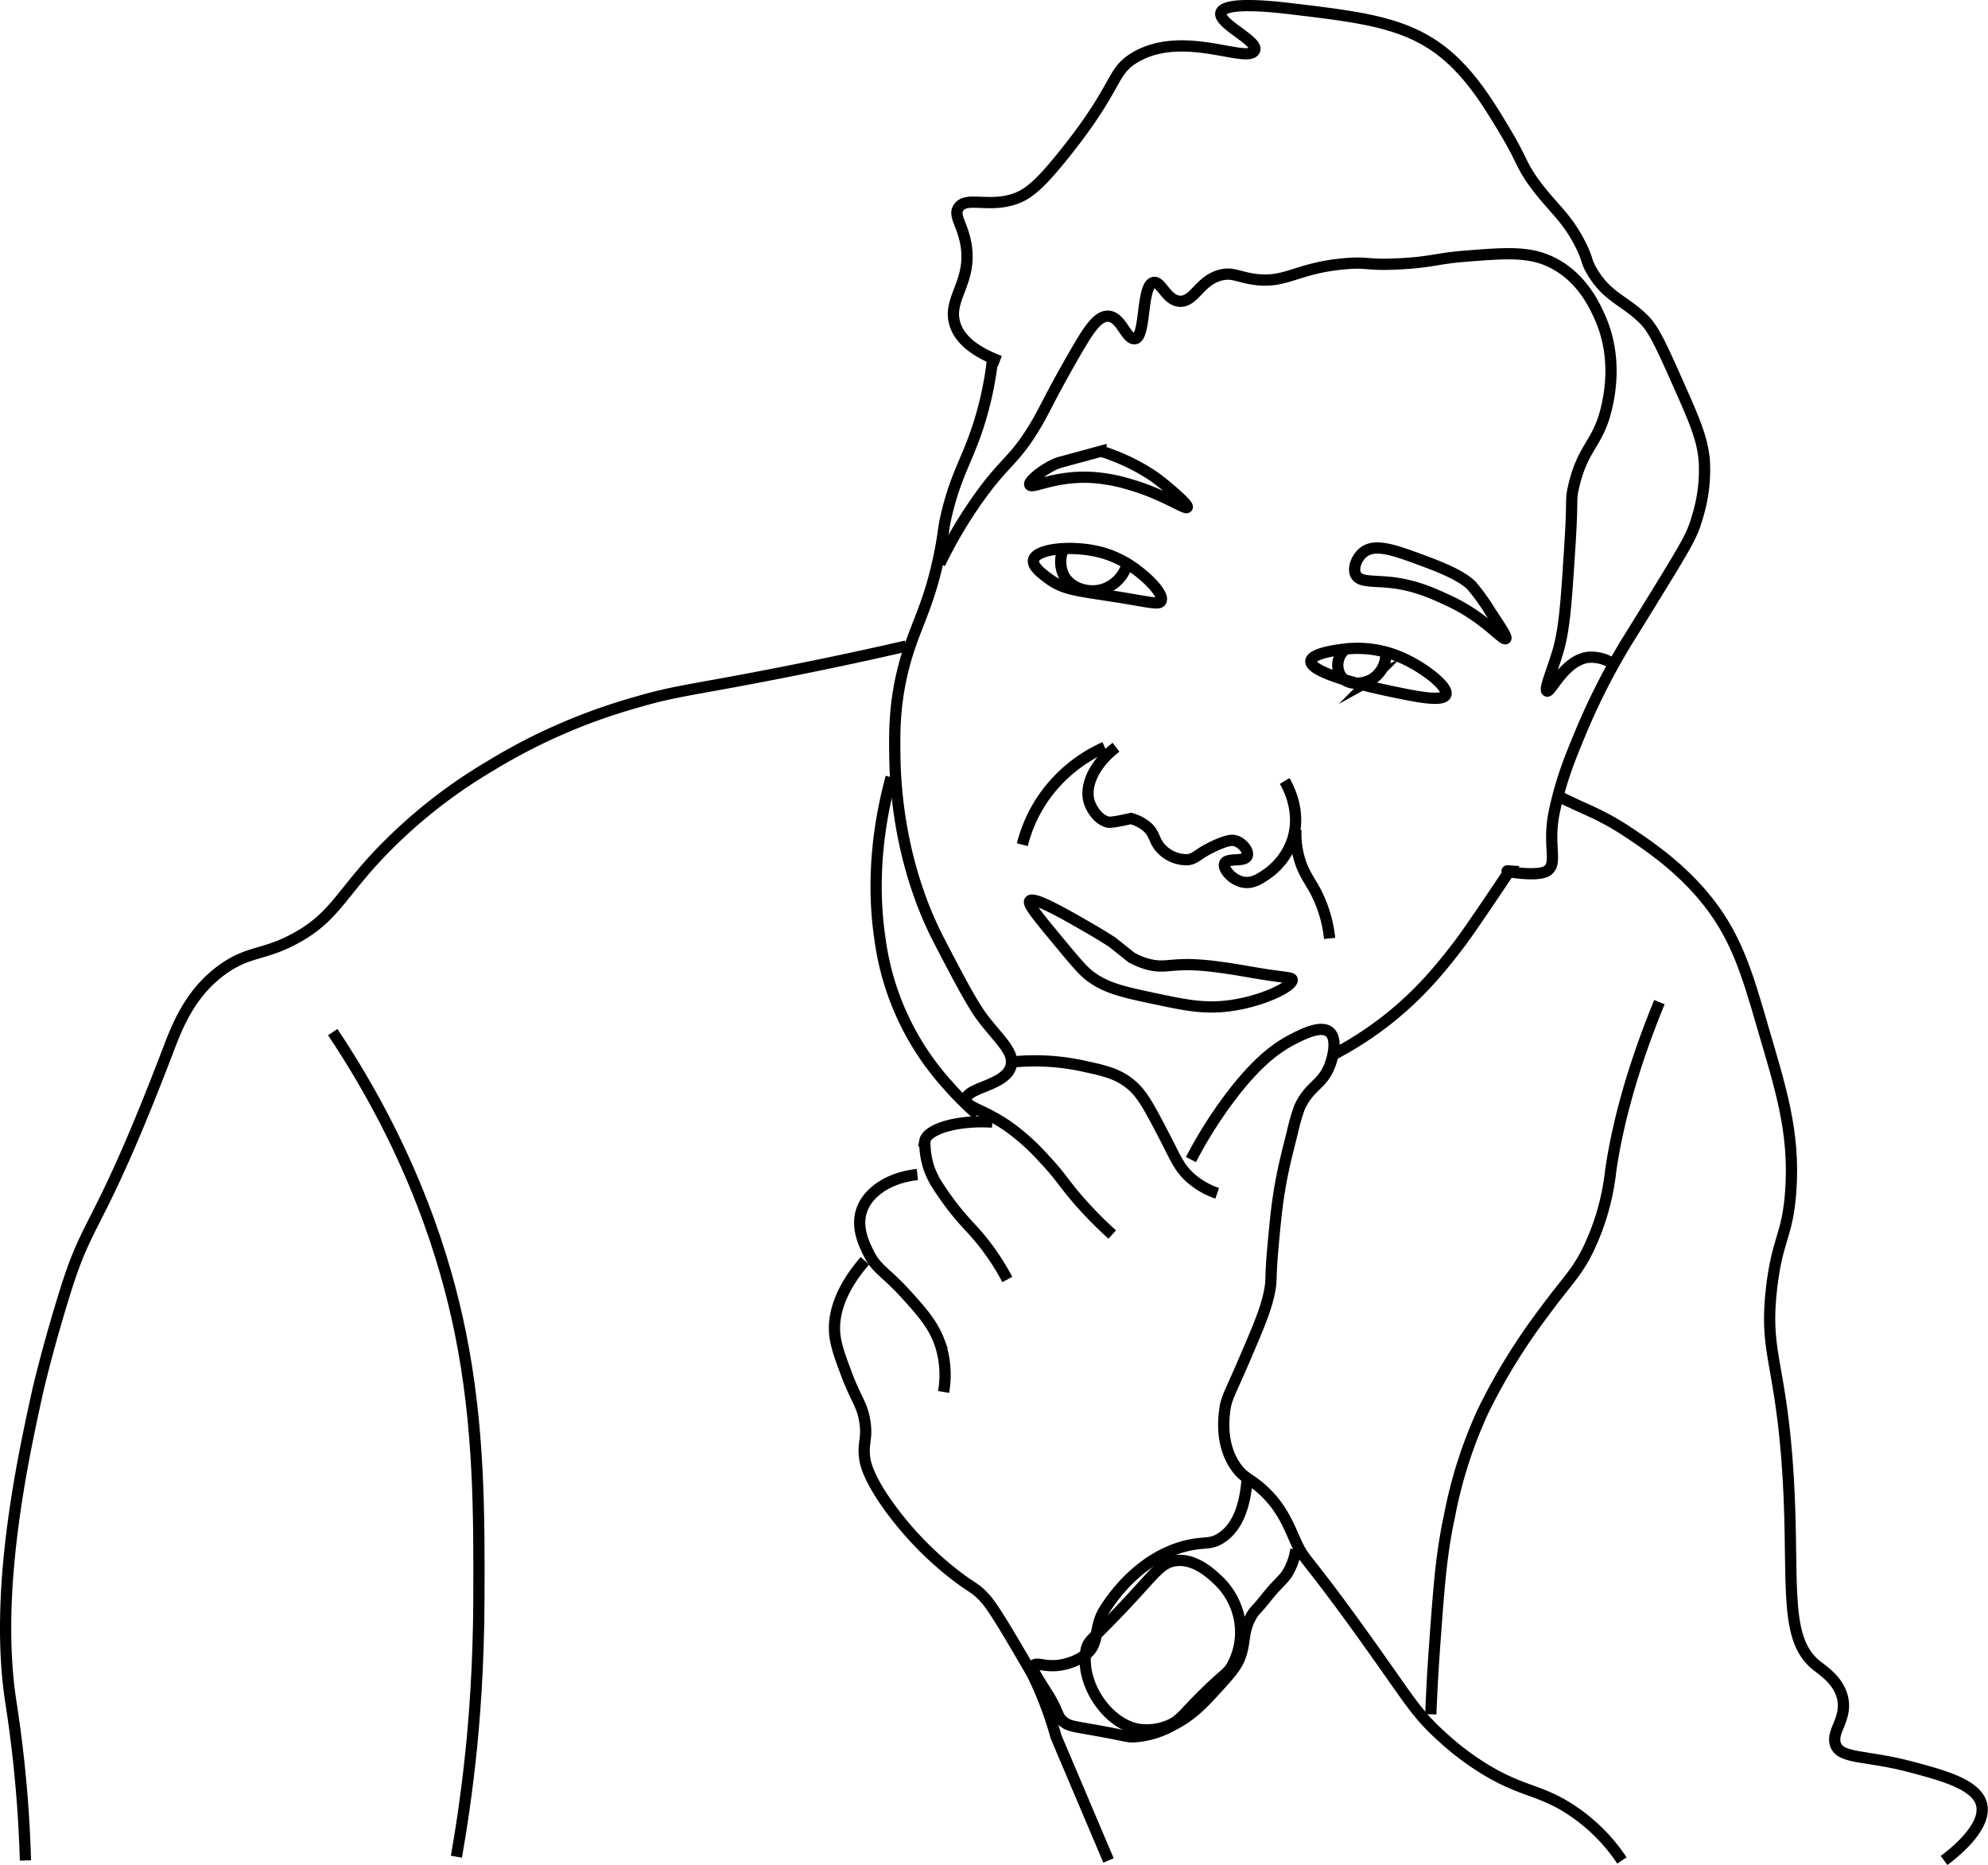 <svg id='图层_27' data-name='图层 27' xmlns='http://www.w3.org/2000/svg' viewBox='0 0 530.47 497.58'><defs><style>.cls-1{fill:none;stroke:#000;stroke-miterlimit:10;stroke-width:3px;}</style></defs><title>傅学斌线稿</title><g id='图层_2' data-name='图层 2'><path class='cls-1' d='M504.5,534.5c-6.41,1.47-19.58,4.46-38,8-20,3.85-24,4.06-34,7a155.09,155.09,0,0,0-39,17,136.89,136.89,0,0,0-31,25c-9.13,10-11.29,15.74-21,21-8.33,4.52-12.18,3.27-19,8-9.17,6.36-12.65,15.85-15,22-18.13,47.41-20.92,43.85-27,63-4.1,12.93-7.1,24.86-8,29-3.79,17.36-11.3,51.93-7,81,.46,3.08,1.94,12.19,3,25,.63,7.66.88,13.94,1,18' transform='translate(-262.71 -362.13)'/></g><g id='图层_3' data-name='图层 3'><path class='cls-1' d='M678.5,574.5c6.1,3.25,10.65,4.35,18.55,9.59,4.74,3.14,12.94,8.56,20,16.88,8.67,10.22,11.68,20.18,16,35.14,4.63,15.91,8.61,27.75,7.51,43.64-.84,12.16-3.52,12.56-5.1,25.75-2,16.8,1.93,19.52,4,45,2.55,31.39-1.73,48.32,8,56,1.76,1.39,6.08,4.14,7,9,1,5.42-3.12,8.54-2,12,1.3,4,8.17,2.86,20,6,8.7,2.31,17.65,4.69,19,10,1.57,6.18-7.89,13.43-10,15' transform='translate(-262.71 -362.13)'/></g><g id='图层_25' data-name='图层 25'><path class='cls-1' d='M351.5,637.5c21.69,32.5,30.23,61.49,34,80,5.14,25.2,5.07,48.69,5,71-.06,19-1.33,33.3-2,40-1.15,11.42-2.64,21.24-4,29' transform='translate(-262.71 -362.13)'/></g><g id='图层_26' data-name='图层 26'><path class='cls-1' d='M705.5,629.5c-8.23,20.06-11.53,34.94-13,45a64.85,64.85,0,0,1-6,21c-3.23,6.53-5.58,8.22-12,17a160.33,160.33,0,0,0-16,26,120.77,120.77,0,0,0-9,28c-2.22,10.36-2.81,18.57-4,35-.54,7.43-.83,13.64-1,18' transform='translate(-262.71 -362.13)'/></g><g id='图层_4' data-name='图层 4'><path class='cls-1' d='M529.5,458.5c-8.52-3.21-11.15-7.09-12-10-2-6.66,4.6-11.05,3-21-.89-5.51-3.49-7.81-2-10,2-2.89,7.4-.2,14-2,4.19-1.14,7.3-3.68,14-12,14.83-18.42,12.51-22.11,19-26,12.93-7.76,30.36,1.92,32-2,1-2.48-9.87-7.12-9-10,1-3.16,15.08-1.47,19-1,19.6,2.35,31.62,3.79,42,13,6.49,5.76,11.07,13.42,15,20,4.52,7.57,4,8.62,8,14,4.73,6.32,8.32,8.64,12,16,2.06,4.11,1.27,4.06,3,7,4.1,7,8.81,7.77,14,13,2.59,2.61,4.73,7.41,9,17,4.42,9.91,6.63,15,7,21a42.39,42.39,0,0,1-2,15c-1.27,4.47-2.81,7.07-12,22-6.69,10.87-6.65,10.68-8,13a178.77,178.77,0,0,0-11,22c-2.7,6.5-5.2,12.5-7,21-2,9.27,1.06,14-2,16-2.81,1.8-13.32-.25-10,0h0c-10.43,15.63-13,19-13,19-4.49,5.88-10.42,13.54-20,21a92.52,92.52,0,0,1-14,9' transform='translate(-262.71 -362.13)'/></g><g id='图层_5' data-name='图层 5'><path class='cls-1' d='M527.5,458.5a89.92,89.92,0,0,1-4,18c-2.84,8.48-5.58,12.28-8,22-1.22,4.89-.85,5.24-2,11-3.09,15.53-7.18,20.13-10,32-2.23,9.36-2.1,16.69-2,23,.13,7.62,1.27,28.53,12,49,6,11.54,9.07,17.3,12,21,4.25,5.36,7.9,8.5,7,12-1.39,5.38-12,5.69-12,9,0,2.09,4.29,2.43,11,7a58,58,0,0,1,10,9c4.59,4.85,5.13,6.58,10,12a105.51,105.51,0,0,0,8,8' transform='translate(-262.71 -362.13)'/></g><g id='图层_12' data-name='图层 12'><path class='cls-1' d='M500.5,569.5c-5.31,19.59-4.23,34.71-3,43a72.25,72.25,0,0,0,18,39,81,81,0,0,0,8,8' transform='translate(-262.71 -362.13)'/></g><g id='图层_6' data-name='图层 6'><path class='cls-1' d='M527.5,661.5c-10-.59-17.47,2.08-18,5a22.18,22.18,0,0,0,1,7c.11.34.24.68.24.68a24.19,24.19,0,0,0,1.47,3.15,75.13,75.13,0,0,0,9.29,12.17,63.77,63.77,0,0,1,10,14' transform='translate(-262.71 -362.13)'/></g><g id='图层_7' data-name='图层 7'><path class='cls-1' d='M507.5,675.5c-7.42.77-13.46,4.64-15,10-1.28,4.46.9,8.8,2,11,2.24,4.47,4.27,4.69,10,11,4.11,4.53,7.22,8,9,13a26.36,26.36,0,0,1,1,13' transform='translate(-262.71 -362.13)'/></g><g id='图层_8' data-name='图层 8'><path class='cls-1' d='M493.5,698.5c-8.4,9.71-8.38,16.9-8,20,.37,3,1.55,6.13,3,10,2.71,7.26,4.3,8.29,5,13s-.68,5.61,0,10c.16,1,.8,4.61,6,12a89.22,89.22,0,0,0,17,18c5.64,4.52,6.18,3.9,9,7,.86.95,2.49,2.84,9,14,2.35,4,3.52,6,4,7a96,96,0,0,1,6,16h0l14,33' transform='translate(-262.71 -362.13)'/></g><g id='图层_9' data-name='图层 9'><path class='cls-1' d='M532.5,645.5a60.37,60.37,0,0,1,19,1c5.77,1.25,9.41,2,13,5,3,2.45,5,6.3,9,14,2.9,5.55,3.79,8.19,7,11a21,21,0,0,0,7,4' transform='translate(-262.71 -362.13)'/></g><g id='图层_23' data-name='图层 23'><path class='cls-1' d='M595.5,756.5c-.37,5.52-1.78,12.67-7,16-2.85,1.82-4.36.91-9,2-12.54,2.94-20,13.87-22,17-3.16,5-1.22,9.09-5,12a15.39,15.39,0,0,1-8,3c-3.44.23-5.34-.92-6,0s1,3.17,4,8c2.68,4.37,2.24,5.61,4,7,1.38,1.09,2.48,1.21,7,2,10.15,1.78,9.89,2.11,12,2a24.22,24.22,0,0,0,10-3c5.32-2.66,8.46-6.11,12-10,3.36-3.69,5-5.54,6-8,1.66-4.24.67-6.71,3-11,.93-1.72,1.18-1.48,4-5,3-3.79,4.55-4.78,5.69-6.55a17.06,17.06,0,0,0,2.31-6.45' transform='translate(-262.71 -362.13)'/></g><g id='图层_24' data-name='图层 24'><path class='cls-1' d='M552.5,802.5c-1.59,8.55,5.49,19.51,14,21a15.16,15.16,0,0,0,8-1c3.26-1.34,3.83-3,10-9,5.24-5.11,5.76-4.83,7-7a18.63,18.63,0,0,0,2-12,19.36,19.36,0,0,0-6-11c-1.72-1.6-6-5.59-11-5-3.36.39-5.09,2.6-10,8C554.22,800,553.09,799.33,552.5,802.5Z' transform='translate(-262.71 -362.13)'/></g><g id='图层_10' data-name='图层 10'><path class='cls-1' d='M580.5,671.5a117,117,0,0,1,10-16c7.76-10.43,13.2-14,17-16,2.61-1.34,7.71-4,10-2,2.06,1.76,1,6.48,0,9-2,5.13-5.29,5.22-8,11a53.94,53.94,0,0,0-2,7c-1.33,5.23-2.18,8.59-3,13-1,5.47-1.4,9.5-2,16-1,10.73-.34,9.42-1,13-.88,4.74-2.93,9.56-7,19-3.88,9-4.59,9.73-5,13-.25,2-1.14,9.18,3,15,2.11,3,3.74,3.07,7,6,5.32,4.77,7.2,10.05,9,14,2.41,5.31,2.36,3.19,18,25,12.21,17,13.92,20.66,21,27a72.61,72.61,0,0,0,12,9c8.77,5.2,13.12,5.14,20,9a48,48,0,0,1,16,15' transform='translate(-262.71 -362.13)'/></g><g id='图层_11' data-name='图层 11'><path class='cls-1' d='M513.5,512.5a119.69,119.69,0,0,1,10-17c7.23-10.27,9.58-10.17,15-19,3.15-5.13,3.82-7.55,11-20,3.55-6.16,6.06-10.21,9-10,3.46.24,4.67,6.21,7,6,3.05-.27,1.7-14.25,5-15,2.08-.47,3.35,4.77,7,5,3.91.25,5.27-5.59,11-7,2.89-.71,4.29.34,8,1,9.19,1.64,11.68-2.82,25-4,6.55-.58,5.71.52,15,0,8.48-.47,9.59-1.41,17-2,11.5-.91,17.7-1.4,24,2,7.45,4,10.69,11.13,12,14,4.83,10.59,2.73,20.72,2,24-2.28,10.28-6.55,10.63-9,22-.76,3.54,0,2-1,17-.89,13.78-1.37,20.8-3.17,26.73-1.47,4.86-3.61,9.88-2.83,10.27,1,.52,4.56-8.17,11-9a10.48,10.48,0,0,1,7,2' transform='translate(-262.71 -362.13)'/></g><g id='图层_13' data-name='图层 13'><path class='cls-1' d='M545.5,485.5l4.85-1.32.57-.15,5.58-1.52A54.2,54.2,0,0,1,570.23,489c1.67,1.15,3.15,2.38,3.27,2.48.63.52,6.47,5.28,6,6s-6.17-3.43-15-6a43.63,43.63,0,0,0-11-2c-9.57-.38-15.47,3.14-16,2S542.5,486.33,545.5,485.5Z' transform='translate(-262.71 -362.13)'/></g><g id='图层_14' data-name='图层 14'><path class='cls-1' d='M626.5,509.5c3.24-2.58,8.56-.57,18,3,7.92,3,10.12,5.09,11,6a56.83,56.83,0,0,1,5,7c2.93,4.41,4.38,6.63,4,7-.74.72-5.59-5.62-15-10-4.43-2.06-9.26-4.32-16-5-4.53-.46-7.94,0-9-2C623.62,513.84,624.65,511,626.5,509.5Z' transform='translate(-262.71 -362.13)'/></g><g id='图层_15' data-name='图层 15'><path class='cls-1' d='M612.5,538.5c.19-2.1,7.24-3,9-3.19a29.2,29.2,0,0,1,15,2.19c6.21,2.66,12.89,8,12,10s-8.32.39-15-1C630.76,545.93,612.18,542,612.5,538.5Z' transform='translate(-262.71 -362.13)'/></g><g id='图层_16' data-name='图层 16'><path class='cls-1' d='M538.5,511.5c.7-3,10.34-4,18-2a27.13,27.13,0,0,1,7,3c4.9,3,10,8.17,9,10-.55,1-2.53.37-11-1-11.21-1.81-14.76-1.87-19-5C540.8,515.24,538.09,513.24,538.5,511.5Z' transform='translate(-262.71 -362.13)'/></g><g id='图层_17' data-name='图层 17'><path class='cls-1' d='M546.5,508.5a8.51,8.51,0,0,0,0,7c1.86,3.64,6.45,4.85,10,4a9.81,9.81,0,0,0,7-7' transform='translate(-262.71 -362.13)'/></g><g id='图层_18' data-name='图层 18'><path class='cls-1' d='M621.5,535.5a5.53,5.53,0,0,0-1,7c1.73,2.57,5.7,2.19,8,1a7.75,7.75,0,0,0,4-7' transform='translate(-262.71 -362.13)'/></g><g id='图层_19' data-name='图层 19'><path class='cls-1' d='M560.5,561.5c-5.9,4.48-8.65,10.59-7,15,.61,1.63,2.37,4.48,5,5,0,0,.92.18,6-1a11.41,11.41,0,0,1,4,2c2.41,1.89,2,3.87,4,6a9.3,9.3,0,0,0,7,3c2.48-.2,2.7-1.71,8-4,3-1.29,4.08-1.31,5-1,1.92.64,3.48,2.81,3,4-.7,1.73-5.34.38-6,2-.56,1.38,1.95,4.47,5,5,2.37.41,4.31-.86,6-2a18.27,18.27,0,0,0,7-9c2.71-7.86-1.33-14.88-2-16' transform='translate(-262.71 -362.13)'/></g><g id='图层_21' data-name='图层 21'><path class='cls-1' d='M557.5,561.5a39.37,39.37,0,0,0-16,13,38.78,38.78,0,0,0-6,13' transform='translate(-262.71 -362.13)'/></g><g id='图层_22' data-name='图层 22'><path class='cls-1' d='M608.5,583.5a24.17,24.17,0,0,0,1,8c1.08,3.55,2.59,5.44,4,8a34.93,34.93,0,0,1,4,13' transform='translate(-262.71 -362.13)'/></g><g id='图层_20' data-name='图层 20'><path class='cls-1' d='M537.5,602.5c1-1.27,8.92,3.27,15.14,6.84,2.91,1.67,5.27,3.14,6.86,4.16l5,4a18,18,0,0,0,5,2c3.76.87,5.21-.11,11,0a70.61,70.61,0,0,1,8.13.75c1.71.22,3.33.46,7.87,1.25,9.19,1.61,10.85,1.28,11,2,.34,1.68-7.86,5.86-17,7-6.69.83-11.72-.24-20-2s-12.71-2.75-17-6c-1.94-1.47-4.3-4.31-9-10C539.42,606.36,536.89,603.27,537.5,602.5Z' transform='translate(-262.71 -362.13)'/></g></svg>